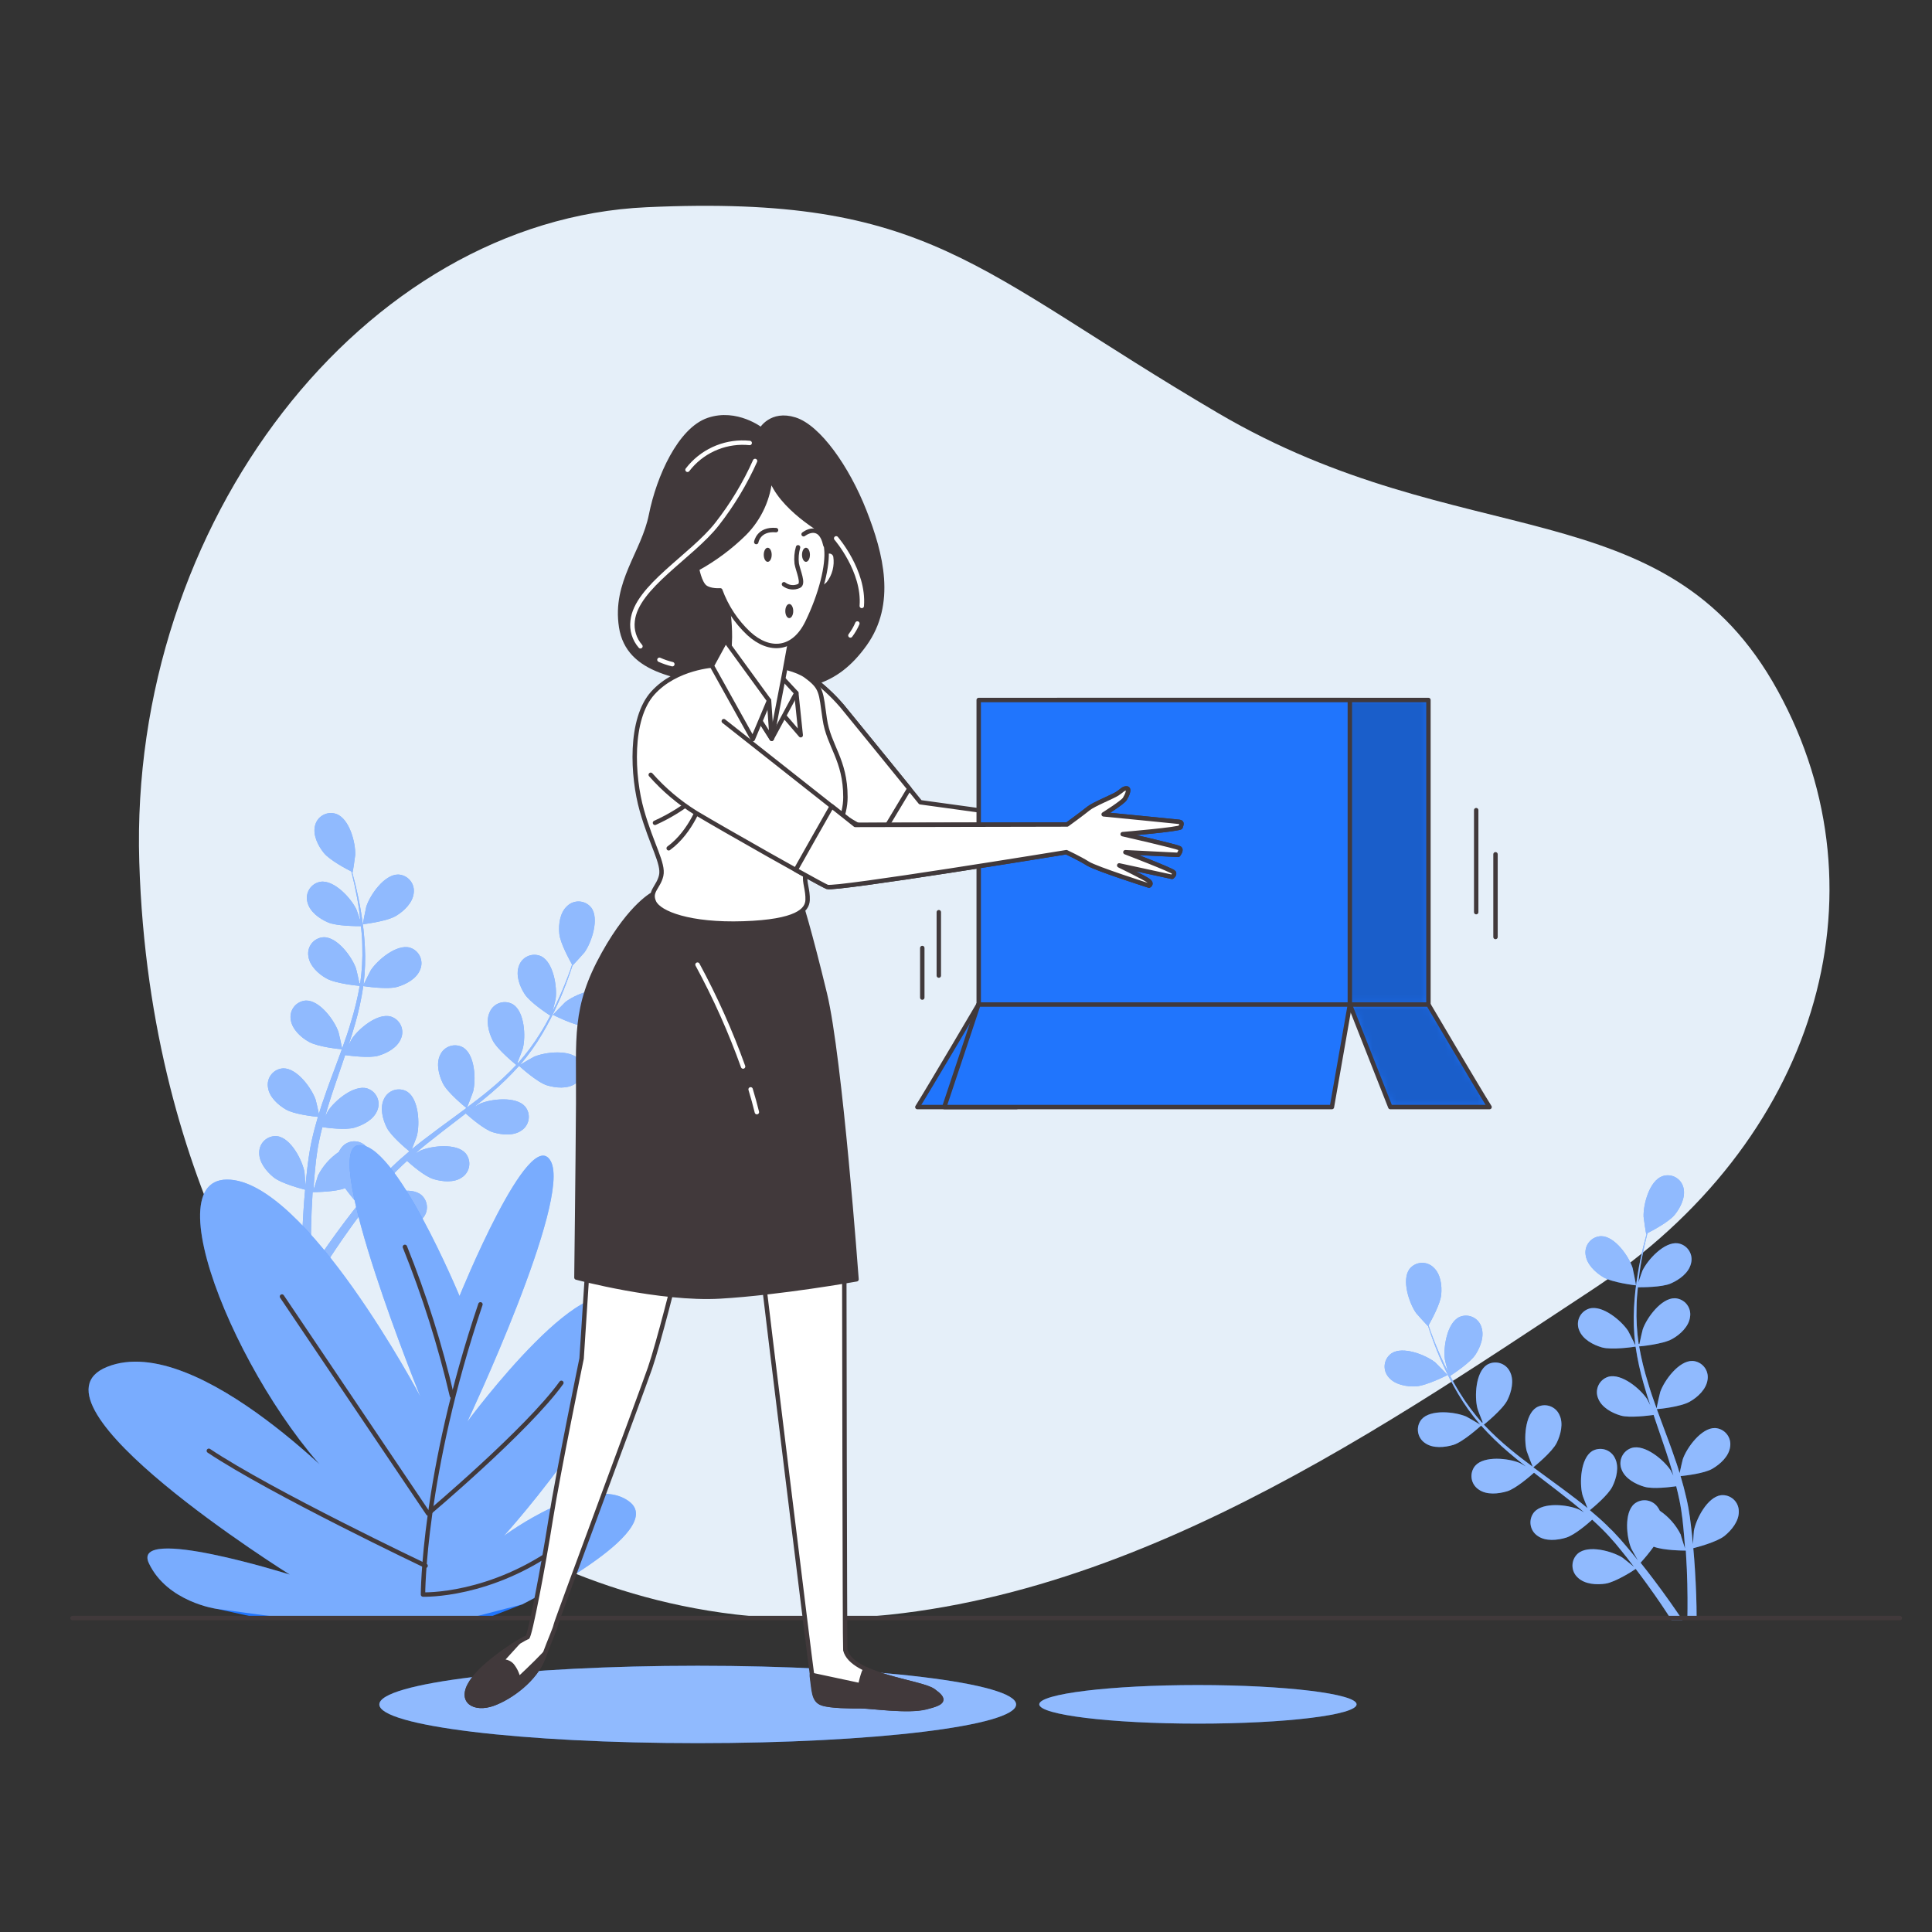 <svg width="240" height="240" viewBox="0 0 240 240" fill="none" xmlns="http://www.w3.org/2000/svg">
<rect x="0" y="0" width="240" height="240" fill="#333333" stroke="none"/>
<path d="M38.265 171.909C38.265 171.909 60.389 199.925 98.199 201.064C136.009 202.203 169.823 178.616 197.718 160.264C225.613 141.912 234.767 111.164 220.839 85.804C206.91 60.443 181.638 69.132 151.307 51.311C120.975 33.49 115.539 24.144 80.329 25.742C45.119 27.341 16.02 64.944 17.301 107.069C18.582 149.193 38.265 171.909 38.265 171.909Z" fill="#E5EFF9"/>
<path d="M45.082 114.811C45.049 114.811 45.464 112.773 45.502 112.626C45.971 111.167 47.739 108.633 49.447 108.639C49.731 108.647 50.011 108.715 50.267 108.838C50.523 108.962 50.751 109.138 50.935 109.355C51.119 109.573 51.255 109.827 51.334 110.1C51.413 110.374 51.434 110.661 51.394 110.944C51.269 112.145 50.189 113.172 49.212 113.762C48.066 114.477 45.082 114.811 45.082 114.811Z" fill="#2075FD"/>
<path d="M41.77 101.113C43.407 101.692 44.182 104.674 44.127 106.203C44.127 106.334 43.822 108.388 43.795 108.388H43.762C43.887 108.857 44.024 109.365 44.16 109.922C44.4 110.949 44.662 112.107 44.864 113.396C45.098 114.777 45.251 116.17 45.322 117.569C45.409 119.136 45.356 120.708 45.164 122.266C45.161 122.284 45.161 122.303 45.164 122.321C45.377 121.867 46.01 120.611 46.064 120.524C46.904 119.246 49.272 117.247 50.925 117.722C51.197 117.805 51.448 117.944 51.662 118.131C51.876 118.317 52.048 118.547 52.168 118.804C52.287 119.062 52.351 119.342 52.355 119.626C52.359 119.91 52.303 120.192 52.191 120.453C51.755 121.578 50.445 122.283 49.349 122.594C48.11 122.949 45.349 122.534 45.131 122.496C44.898 124.077 44.559 125.641 44.117 127.176C43.862 128.072 43.586 128.966 43.287 129.858C43.478 129.47 43.658 129.126 43.685 129.082C44.526 127.799 46.899 125.805 48.547 126.281C48.818 126.363 49.069 126.503 49.283 126.689C49.497 126.876 49.669 127.105 49.789 127.363C49.908 127.621 49.972 127.901 49.976 128.185C49.98 128.469 49.924 128.75 49.812 129.011C49.376 130.137 48.066 130.841 46.97 131.152C45.873 131.464 43.495 131.152 42.873 131.071L42.529 132.097C41.983 133.736 41.389 135.374 40.892 136.98C40.712 137.526 40.554 138.116 40.396 138.684C40.57 138.34 40.718 138.051 40.745 138.007C41.58 136.729 43.953 134.73 45.6 135.205C45.871 135.289 46.122 135.429 46.336 135.615C46.549 135.802 46.721 136.031 46.841 136.288C46.961 136.546 47.026 136.825 47.031 137.109C47.036 137.393 46.982 137.674 46.872 137.936C46.435 139.067 45.12 139.766 44.024 140.083C42.927 140.399 40.783 140.121 40.041 140.017C39.894 140.601 39.752 141.186 39.637 141.759C39.566 142.158 39.474 142.529 39.425 142.928L39.261 144.102C39.184 144.851 39.097 145.621 39.043 146.353C38.999 146.861 38.966 147.347 38.934 147.838C39.108 147.292 39.479 146.162 39.479 146.074C40.083 144.872 40.985 143.846 42.098 143.092C42.157 142.953 42.232 142.821 42.322 142.699C42.476 142.46 42.679 142.257 42.917 142.102C43.156 141.947 43.424 141.845 43.705 141.801C43.985 141.757 44.272 141.773 44.546 141.848C44.82 141.923 45.075 142.054 45.295 142.234C46.593 143.354 46.266 146.424 45.671 147.833C45.639 147.915 45.153 148.772 44.842 149.313C45.077 149.023 45.295 148.739 45.541 148.45C46.015 147.866 46.506 147.298 47.03 146.686L47.832 145.817C48.094 145.522 48.41 145.271 48.699 144.949C49.381 144.288 50.107 143.649 50.854 143.021C50.347 142.606 48.557 141.098 48.045 140.072C47.532 139.045 47.166 137.608 47.701 136.521C47.819 136.262 47.989 136.031 48.202 135.842C48.415 135.653 48.665 135.511 48.936 135.425C49.207 135.339 49.493 135.311 49.776 135.343C50.058 135.374 50.331 135.465 50.576 135.609C52.022 136.521 52.169 139.607 51.793 141.071C51.793 141.164 51.378 142.196 51.154 142.759C51.607 142.387 52.055 142.016 52.524 141.666C53.877 140.623 55.279 139.602 56.67 138.581L57.941 137.641C57.761 137.494 55.601 135.746 55.023 134.593C54.515 133.572 54.144 132.13 54.679 131.049C54.796 130.789 54.966 130.557 55.179 130.367C55.392 130.178 55.642 130.036 55.913 129.949C56.184 129.863 56.471 129.836 56.754 129.868C57.036 129.9 57.309 129.992 57.554 130.137C59.005 131.043 59.147 134.129 58.771 135.598C58.743 135.708 58.182 137.193 58.023 137.565C58.951 136.871 59.873 136.172 60.751 135.44C61.946 134.465 63.076 133.412 64.134 132.289C64.052 132.218 61.788 130.404 61.199 129.23C60.686 128.209 60.32 126.761 60.855 125.68C60.972 125.421 61.142 125.189 61.354 125C61.566 124.811 61.816 124.669 62.087 124.583C62.357 124.497 62.643 124.469 62.925 124.501C63.208 124.533 63.48 124.624 63.725 124.768C65.176 125.68 65.323 128.766 64.947 130.229C64.947 130.328 64.494 131.458 64.281 131.994L64.363 132.048C65.397 130.887 66.326 129.637 67.14 128.312C67.598 127.586 67.991 126.87 68.362 126.166C67.904 125.871 65.836 124.5 65.187 123.501C64.538 122.501 64.047 121.146 64.456 120.01C64.543 119.74 64.687 119.49 64.877 119.279C65.068 119.067 65.301 118.898 65.561 118.783C65.82 118.668 66.102 118.608 66.386 118.609C66.671 118.61 66.952 118.67 67.211 118.787C68.755 119.535 69.235 122.61 69.022 124.101C69.022 124.183 68.804 125.008 68.646 125.603C68.804 125.281 68.979 124.953 69.126 124.642C69.671 123.479 70.135 122.375 70.517 121.365C70.735 120.819 70.915 120.3 71.063 119.819C70.763 119.273 69.595 117.176 69.481 115.996C69.366 114.816 69.552 113.385 70.441 112.566C70.643 112.367 70.885 112.212 71.151 112.112C71.418 112.013 71.702 111.97 71.985 111.988C72.269 112.005 72.546 112.082 72.797 112.214C73.049 112.346 73.27 112.529 73.447 112.752C74.473 114.123 73.496 117.056 72.612 118.301C72.536 118.41 71.145 119.939 71.128 119.939V119.907C70.975 120.371 70.812 120.868 70.615 121.403C70.255 122.397 69.835 123.511 69.295 124.68C68.724 125.959 68.081 127.205 67.369 128.411C66.575 129.763 65.662 131.043 64.641 132.234L64.603 132.278C65.029 132.015 66.24 131.316 66.344 131.273C67.751 130.672 70.817 130.333 71.941 131.622C72.122 131.842 72.255 132.097 72.331 132.371C72.407 132.645 72.424 132.932 72.382 133.213C72.34 133.494 72.239 133.764 72.086 134.003C71.933 134.243 71.731 134.448 71.494 134.604C70.506 135.303 69.028 135.151 67.937 134.823C66.709 134.43 64.663 132.562 64.478 132.409C63.412 133.599 62.267 134.716 61.051 135.751C60.347 136.358 59.617 136.947 58.869 137.532C59.245 137.313 59.584 137.122 59.633 137.1C61.035 136.5 64.101 136.161 65.225 137.45C65.407 137.669 65.54 137.924 65.617 138.198C65.693 138.472 65.711 138.76 65.668 139.041C65.626 139.323 65.525 139.592 65.371 139.832C65.218 140.072 65.016 140.276 64.778 140.432C63.796 141.131 62.312 140.978 61.226 140.651C60.14 140.323 58.323 138.739 57.854 138.318C57.565 138.537 57.309 138.761 56.998 138.985C55.628 140.033 54.27 141.077 52.933 142.147C52.469 142.518 52.027 142.906 51.58 143.294L52.246 142.923C53.648 142.322 56.714 141.978 57.838 143.267C58.019 143.487 58.152 143.742 58.228 144.017C58.304 144.291 58.321 144.579 58.279 144.86C58.237 145.142 58.136 145.412 57.983 145.652C57.83 145.892 57.628 146.097 57.391 146.254C56.408 146.953 54.925 146.801 53.839 146.467C52.753 146.134 51.111 144.709 50.565 144.212C50.123 144.621 49.676 145.031 49.267 145.446C48.989 145.735 48.721 145.992 48.448 146.304L47.663 147.188C47.188 147.773 46.692 148.368 46.239 148.947C45.922 149.346 45.628 149.734 45.333 150.127C45.786 149.744 46.703 149.034 46.784 148.969C48.077 148.161 51.062 147.33 52.366 148.466C52.577 148.656 52.746 148.889 52.862 149.149C52.977 149.408 53.037 149.689 53.037 149.974C53.037 150.258 52.977 150.539 52.862 150.799C52.746 151.059 52.577 151.291 52.366 151.481C51.493 152.322 50.009 152.41 48.885 152.235C47.641 152.038 45.393 150.596 45.115 150.389C44.624 151.039 44.155 151.667 43.718 152.273C42.207 154.365 41.029 156.168 40.221 157.435L40.139 157.566L39.092 157.058L39.255 156.807C40.101 155.539 41.334 153.748 42.905 151.672C43.402 151.012 43.942 150.318 44.504 149.613C43.919 148.974 43.373 148.301 42.867 147.598C41.661 148.073 39.163 148.09 38.835 148.09C38.786 148.898 38.742 149.69 38.71 150.433C38.601 153.011 38.612 155.163 38.639 156.67V156.845L37.488 156.299C37.488 154.802 37.548 152.781 37.7 150.389C37.75 149.57 37.821 148.69 37.902 147.789C37.581 147.707 34.978 147.041 33.996 146.254C33.107 145.539 32.168 144.386 32.201 143.174C32.199 142.889 32.257 142.608 32.37 142.347C32.484 142.086 32.651 141.853 32.861 141.661C33.071 141.469 33.319 141.324 33.589 141.235C33.859 141.145 34.144 141.114 34.427 141.142C36.124 141.361 37.548 144.102 37.826 145.604C37.826 145.697 37.913 146.697 37.946 147.298C37.984 146.932 38.011 146.571 38.055 146.205C38.126 145.457 38.224 144.714 38.328 143.911C38.388 143.523 38.453 143.136 38.513 142.742C38.573 142.349 38.677 141.945 38.759 141.541C38.966 140.612 39.217 139.678 39.495 138.744C38.841 138.679 36.522 138.406 35.529 137.832C34.536 137.259 33.434 136.265 33.287 135.063C33.241 134.782 33.255 134.495 33.328 134.219C33.401 133.944 33.531 133.687 33.709 133.466C33.888 133.244 34.111 133.063 34.365 132.933C34.618 132.804 34.896 132.729 35.18 132.715C36.888 132.676 38.71 135.167 39.212 136.614C39.245 136.702 39.49 137.778 39.615 138.373C39.785 137.827 39.948 137.253 40.161 136.691C40.707 135.052 41.323 133.452 41.923 131.83C42.109 131.333 42.283 130.836 42.469 130.339C42.234 130.339 39.468 130.049 38.355 129.41C37.368 128.864 36.266 127.843 36.113 126.641C36.068 126.36 36.083 126.073 36.156 125.798C36.229 125.523 36.359 125.267 36.538 125.045C36.716 124.824 36.939 124.642 37.192 124.513C37.445 124.383 37.722 124.308 38.006 124.292C39.719 124.254 41.541 126.745 42.043 128.192C42.081 128.301 42.431 129.831 42.502 130.246C42.894 129.153 43.282 128.061 43.593 126.969C44.054 125.494 44.419 123.991 44.684 122.468C44.575 122.468 41.689 122.195 40.548 121.54C39.556 120.994 38.453 119.972 38.306 118.771C38.26 118.49 38.275 118.203 38.347 117.928C38.42 117.653 38.55 117.396 38.729 117.175C38.908 116.954 39.131 116.773 39.384 116.644C39.638 116.515 39.915 116.441 40.199 116.427C41.907 116.384 43.729 118.874 44.231 120.322C44.264 120.415 44.537 121.594 44.651 122.162H44.744C44.969 120.624 45.057 119.068 45.006 117.514C45.006 116.657 44.924 115.843 44.842 115.051C44.297 115.051 41.82 115.051 40.728 114.576C39.637 114.101 38.475 113.249 38.191 112.074C38.116 111.799 38.099 111.511 38.142 111.229C38.185 110.947 38.288 110.678 38.442 110.438C38.597 110.198 38.8 109.994 39.039 109.838C39.278 109.682 39.547 109.579 39.828 109.535C41.525 109.3 43.609 111.583 44.269 112.959C44.302 113.036 44.586 113.839 44.777 114.428C44.739 114.068 44.7 113.697 44.651 113.336C44.482 112.053 44.242 110.889 44.024 109.857C43.893 109.273 43.767 108.765 43.642 108.257C43.096 107.984 40.958 106.858 40.227 105.952C39.495 105.045 38.841 103.729 39.135 102.56C39.201 102.284 39.323 102.025 39.495 101.799C39.666 101.573 39.883 101.386 40.132 101.25C40.38 101.113 40.654 101.031 40.937 101.007C41.219 100.983 41.503 101.019 41.77 101.113Z" fill="#2075FD"/>
<path d="M72.694 127.488C71.357 127.433 68.684 126.062 68.684 126.062C68.684 126.062 70.119 124.571 70.223 124.489C71.417 123.539 74.287 122.397 75.711 123.348C75.944 123.511 76.14 123.721 76.285 123.966C76.431 124.21 76.524 124.482 76.558 124.765C76.591 125.047 76.564 125.334 76.48 125.605C76.395 125.877 76.254 126.127 76.066 126.341C75.302 127.275 73.834 127.537 72.694 127.488Z" fill="#2075FD"/>
<g opacity="0.5">
<path d="M45.082 114.811C45.049 114.811 45.464 112.773 45.502 112.626C45.971 111.167 47.739 108.633 49.447 108.639C49.731 108.647 50.011 108.715 50.267 108.838C50.523 108.962 50.751 109.138 50.935 109.355C51.119 109.573 51.255 109.827 51.334 110.1C51.413 110.374 51.434 110.661 51.394 110.944C51.269 112.145 50.189 113.172 49.212 113.762C48.066 114.477 45.082 114.811 45.082 114.811Z" fill="white"/>
<path d="M41.77 101.113C43.407 101.692 44.182 104.674 44.127 106.203C44.127 106.334 43.822 108.388 43.795 108.388H43.762C43.887 108.857 44.024 109.365 44.16 109.922C44.4 110.949 44.662 112.107 44.864 113.396C45.098 114.777 45.251 116.17 45.322 117.569C45.409 119.136 45.356 120.708 45.164 122.266C45.161 122.284 45.161 122.303 45.164 122.321C45.377 121.867 46.01 120.611 46.064 120.524C46.904 119.246 49.272 117.247 50.925 117.722C51.197 117.805 51.448 117.944 51.662 118.131C51.876 118.317 52.048 118.547 52.168 118.804C52.287 119.062 52.351 119.342 52.355 119.626C52.359 119.91 52.303 120.192 52.191 120.453C51.755 121.578 50.445 122.283 49.349 122.594C48.11 122.949 45.349 122.534 45.131 122.496C44.898 124.077 44.559 125.641 44.117 127.176C43.862 128.072 43.586 128.966 43.287 129.858C43.478 129.47 43.658 129.126 43.685 129.082C44.526 127.799 46.899 125.805 48.547 126.281C48.818 126.363 49.069 126.503 49.283 126.689C49.497 126.876 49.669 127.105 49.789 127.363C49.908 127.621 49.972 127.901 49.976 128.185C49.98 128.469 49.924 128.75 49.812 129.011C49.376 130.137 48.066 130.841 46.97 131.152C45.873 131.464 43.495 131.152 42.873 131.071L42.529 132.097C41.983 133.736 41.389 135.374 40.892 136.98C40.712 137.526 40.554 138.116 40.396 138.684C40.57 138.34 40.718 138.051 40.745 138.007C41.58 136.729 43.953 134.73 45.6 135.205C45.871 135.289 46.122 135.429 46.336 135.615C46.549 135.802 46.721 136.031 46.841 136.288C46.961 136.546 47.026 136.825 47.031 137.109C47.036 137.393 46.982 137.674 46.872 137.936C46.435 139.067 45.12 139.766 44.024 140.083C42.927 140.399 40.783 140.121 40.041 140.017C39.894 140.601 39.752 141.186 39.637 141.759C39.566 142.158 39.474 142.529 39.425 142.928L39.261 144.102C39.184 144.851 39.097 145.621 39.043 146.353C38.999 146.861 38.966 147.347 38.934 147.838C39.108 147.292 39.479 146.162 39.479 146.074C40.083 144.872 40.985 143.846 42.098 143.092C42.157 142.953 42.232 142.821 42.322 142.699C42.476 142.46 42.679 142.257 42.917 142.102C43.156 141.947 43.424 141.845 43.705 141.801C43.985 141.757 44.272 141.773 44.546 141.848C44.82 141.923 45.075 142.054 45.295 142.234C46.593 143.354 46.266 146.424 45.671 147.833C45.639 147.915 45.153 148.772 44.842 149.313C45.077 149.023 45.295 148.739 45.541 148.45C46.015 147.866 46.506 147.298 47.03 146.686L47.832 145.817C48.094 145.522 48.41 145.271 48.699 144.949C49.381 144.288 50.107 143.649 50.854 143.021C50.347 142.606 48.557 141.098 48.045 140.072C47.532 139.045 47.166 137.608 47.701 136.521C47.819 136.262 47.989 136.031 48.202 135.842C48.415 135.653 48.665 135.511 48.936 135.425C49.207 135.339 49.493 135.311 49.776 135.343C50.058 135.374 50.331 135.465 50.576 135.609C52.022 136.521 52.169 139.607 51.793 141.071C51.793 141.164 51.378 142.196 51.154 142.759C51.607 142.387 52.055 142.016 52.524 141.666C53.877 140.623 55.279 139.602 56.67 138.581L57.941 137.641C57.761 137.494 55.601 135.746 55.023 134.593C54.515 133.572 54.144 132.13 54.679 131.049C54.796 130.789 54.966 130.557 55.179 130.367C55.392 130.178 55.642 130.036 55.913 129.949C56.184 129.863 56.471 129.836 56.754 129.868C57.036 129.9 57.309 129.992 57.554 130.137C59.005 131.043 59.147 134.129 58.771 135.598C58.743 135.708 58.182 137.193 58.023 137.565C58.951 136.871 59.873 136.172 60.751 135.44C61.946 134.465 63.076 133.412 64.134 132.289C64.052 132.218 61.788 130.404 61.199 129.23C60.686 128.209 60.32 126.761 60.855 125.68C60.972 125.421 61.142 125.189 61.354 125C61.566 124.811 61.816 124.669 62.087 124.583C62.357 124.497 62.643 124.469 62.925 124.501C63.208 124.533 63.48 124.624 63.725 124.768C65.176 125.68 65.323 128.766 64.947 130.229C64.947 130.328 64.494 131.458 64.281 131.994L64.363 132.048C65.397 130.887 66.326 129.637 67.14 128.312C67.598 127.586 67.991 126.87 68.362 126.166C67.904 125.871 65.836 124.5 65.187 123.501C64.538 122.501 64.047 121.146 64.456 120.01C64.543 119.74 64.687 119.49 64.877 119.279C65.068 119.067 65.301 118.898 65.561 118.783C65.82 118.668 66.102 118.608 66.386 118.609C66.671 118.61 66.952 118.67 67.211 118.787C68.755 119.535 69.235 122.61 69.022 124.101C69.022 124.183 68.804 125.008 68.646 125.603C68.804 125.281 68.979 124.953 69.126 124.642C69.671 123.479 70.135 122.375 70.517 121.365C70.735 120.819 70.915 120.3 71.063 119.819C70.763 119.273 69.595 117.176 69.481 115.996C69.366 114.816 69.552 113.385 70.441 112.566C70.643 112.367 70.885 112.212 71.151 112.112C71.418 112.013 71.702 111.97 71.985 111.988C72.269 112.005 72.546 112.082 72.797 112.214C73.049 112.346 73.27 112.529 73.447 112.752C74.473 114.123 73.496 117.056 72.612 118.301C72.536 118.41 71.145 119.939 71.128 119.939V119.907C70.975 120.371 70.812 120.868 70.615 121.403C70.255 122.397 69.835 123.511 69.295 124.68C68.724 125.959 68.081 127.205 67.369 128.411C66.575 129.763 65.662 131.043 64.641 132.234L64.603 132.278C65.029 132.015 66.24 131.316 66.344 131.273C67.751 130.672 70.817 130.333 71.941 131.622C72.122 131.842 72.255 132.097 72.331 132.371C72.407 132.645 72.424 132.932 72.382 133.213C72.34 133.494 72.239 133.764 72.086 134.003C71.933 134.243 71.731 134.448 71.494 134.604C70.506 135.303 69.028 135.151 67.937 134.823C66.709 134.43 64.663 132.562 64.478 132.409C63.412 133.599 62.267 134.716 61.051 135.751C60.347 136.358 59.617 136.947 58.869 137.532C59.245 137.313 59.584 137.122 59.633 137.1C61.035 136.5 64.101 136.161 65.225 137.45C65.407 137.669 65.54 137.924 65.617 138.198C65.693 138.472 65.711 138.76 65.668 139.041C65.626 139.323 65.525 139.592 65.371 139.832C65.218 140.072 65.016 140.276 64.778 140.432C63.796 141.131 62.312 140.978 61.226 140.651C60.14 140.323 58.323 138.739 57.854 138.318C57.565 138.537 57.309 138.761 56.998 138.985C55.628 140.033 54.27 141.077 52.933 142.147C52.469 142.518 52.027 142.906 51.58 143.294L52.246 142.923C53.648 142.322 56.714 141.978 57.838 143.267C58.019 143.487 58.152 143.742 58.228 144.017C58.304 144.291 58.321 144.579 58.279 144.86C58.237 145.142 58.136 145.412 57.983 145.652C57.83 145.892 57.628 146.097 57.391 146.254C56.408 146.953 54.925 146.801 53.839 146.467C52.753 146.134 51.111 144.709 50.565 144.212C50.123 144.621 49.676 145.031 49.267 145.446C48.989 145.735 48.721 145.992 48.448 146.304L47.663 147.188C47.188 147.773 46.692 148.368 46.239 148.947C45.922 149.346 45.628 149.734 45.333 150.127C45.786 149.744 46.703 149.034 46.784 148.969C48.077 148.161 51.062 147.33 52.366 148.466C52.577 148.656 52.746 148.889 52.862 149.149C52.977 149.408 53.037 149.689 53.037 149.974C53.037 150.258 52.977 150.539 52.862 150.799C52.746 151.059 52.577 151.291 52.366 151.481C51.493 152.322 50.009 152.41 48.885 152.235C47.641 152.038 45.393 150.596 45.115 150.389C44.624 151.039 44.155 151.667 43.718 152.273C42.207 154.365 41.029 156.168 40.221 157.435L40.139 157.566L39.092 157.058L39.255 156.807C40.101 155.539 41.334 153.748 42.905 151.672C43.402 151.012 43.942 150.318 44.504 149.613C43.919 148.974 43.373 148.301 42.867 147.598C41.661 148.073 39.163 148.09 38.835 148.09C38.786 148.898 38.742 149.69 38.71 150.433C38.601 153.011 38.612 155.163 38.639 156.67V156.845L37.488 156.299C37.488 154.802 37.548 152.781 37.7 150.389C37.75 149.57 37.821 148.69 37.902 147.789C37.581 147.707 34.978 147.041 33.996 146.254C33.107 145.539 32.168 144.386 32.201 143.174C32.199 142.889 32.257 142.608 32.37 142.347C32.484 142.086 32.651 141.853 32.861 141.661C33.071 141.469 33.319 141.324 33.589 141.235C33.859 141.145 34.144 141.114 34.427 141.142C36.124 141.361 37.548 144.102 37.826 145.604C37.826 145.697 37.913 146.697 37.946 147.298C37.984 146.932 38.011 146.571 38.055 146.205C38.126 145.457 38.224 144.714 38.328 143.911C38.388 143.523 38.453 143.136 38.513 142.742C38.573 142.349 38.677 141.945 38.759 141.541C38.966 140.612 39.217 139.678 39.495 138.744C38.841 138.679 36.522 138.406 35.529 137.832C34.536 137.259 33.434 136.265 33.287 135.063C33.241 134.782 33.255 134.495 33.328 134.219C33.401 133.944 33.531 133.687 33.709 133.466C33.888 133.244 34.111 133.063 34.365 132.933C34.618 132.804 34.896 132.729 35.18 132.715C36.888 132.676 38.71 135.167 39.212 136.614C39.245 136.702 39.49 137.778 39.615 138.373C39.785 137.827 39.948 137.253 40.161 136.691C40.707 135.052 41.323 133.452 41.923 131.83C42.109 131.333 42.283 130.836 42.469 130.339C42.234 130.339 39.468 130.049 38.355 129.41C37.368 128.864 36.266 127.843 36.113 126.641C36.068 126.36 36.083 126.073 36.156 125.798C36.229 125.523 36.359 125.267 36.538 125.045C36.716 124.824 36.939 124.642 37.192 124.513C37.445 124.383 37.722 124.308 38.006 124.292C39.719 124.254 41.541 126.745 42.043 128.192C42.081 128.301 42.431 129.831 42.502 130.246C42.894 129.153 43.282 128.061 43.593 126.969C44.054 125.494 44.419 123.991 44.684 122.468C44.575 122.468 41.689 122.195 40.548 121.54C39.556 120.994 38.453 119.972 38.306 118.771C38.26 118.49 38.275 118.203 38.347 117.928C38.42 117.653 38.55 117.396 38.729 117.175C38.908 116.954 39.131 116.773 39.384 116.644C39.638 116.515 39.915 116.441 40.199 116.427C41.907 116.384 43.729 118.874 44.231 120.322C44.264 120.415 44.537 121.594 44.651 122.162H44.744C44.969 120.624 45.057 119.068 45.006 117.514C45.006 116.657 44.924 115.843 44.842 115.051C44.297 115.051 41.82 115.051 40.728 114.576C39.637 114.101 38.475 113.249 38.191 112.074C38.116 111.799 38.099 111.511 38.142 111.229C38.185 110.947 38.288 110.678 38.442 110.438C38.597 110.198 38.8 109.994 39.039 109.838C39.278 109.682 39.547 109.579 39.828 109.535C41.525 109.3 43.609 111.583 44.269 112.959C44.302 113.036 44.586 113.839 44.777 114.428C44.739 114.068 44.7 113.697 44.651 113.336C44.482 112.053 44.242 110.889 44.024 109.857C43.893 109.273 43.767 108.765 43.642 108.257C43.096 107.984 40.958 106.858 40.227 105.952C39.495 105.045 38.841 103.729 39.135 102.56C39.201 102.284 39.323 102.025 39.495 101.799C39.666 101.573 39.883 101.386 40.132 101.25C40.38 101.113 40.654 101.031 40.937 101.007C41.219 100.983 41.503 101.019 41.77 101.113Z" fill="white"/>
<path d="M72.694 127.49C71.357 127.435 68.684 126.064 68.684 126.064C68.684 126.064 70.119 124.573 70.223 124.491C71.417 123.541 74.287 122.399 75.711 123.35C75.944 123.513 76.14 123.723 76.285 123.968C76.431 124.212 76.524 124.484 76.558 124.767C76.591 125.049 76.564 125.336 76.48 125.607C76.395 125.879 76.254 126.129 76.066 126.343C75.302 127.277 73.834 127.539 72.694 127.49Z" fill="white"/>
</g>
<path d="M57.085 160.998C57.085 160.998 48.972 141.423 44.433 142.275C39.894 143.127 52.218 173.484 52.218 173.484C52.218 173.484 37.946 146.53 28.213 146.53C18.48 146.53 31.781 176.318 44.138 186.248C44.138 186.248 24.672 165.253 13.319 169.792C1.965 174.33 35.998 195.599 35.998 195.599C35.998 195.599 16.21 189.367 18.496 194.195C20.782 199.023 26.931 199.864 26.931 199.864L32.136 201H60.506L64.871 199.302C64.871 199.302 83.038 190.219 78.172 186.532C73.305 182.845 62.601 190.787 62.601 190.787C62.601 190.787 81.091 170.36 77.522 162.702C73.954 155.045 58.056 176.602 58.056 176.602C58.056 176.602 71.035 149.08 68.422 144.258C65.809 139.435 57.085 160.998 57.085 160.998Z" fill="#2075FD"/>
<path opacity="0.4" d="M57.085 160.998C57.085 160.998 48.972 141.423 44.433 142.275C39.894 143.127 52.218 173.484 52.218 173.484C52.218 173.484 37.946 146.53 28.213 146.53C18.48 146.53 31.781 176.318 44.138 186.248C44.138 186.248 24.672 165.253 13.319 169.792C1.965 174.33 35.998 195.599 35.998 195.599C35.998 195.599 16.21 189.367 18.496 194.195C20.782 199.023 26.931 199.864 26.931 199.864L35.409 201H58.324L64.871 199.302C64.871 199.302 83.038 190.219 78.172 186.532C73.305 182.845 62.601 190.787 62.601 190.787C62.601 190.787 81.091 170.36 77.522 162.702C73.954 155.045 58.056 176.602 58.056 176.602C58.056 176.602 71.035 149.08 68.422 144.258C65.809 139.435 57.085 160.998 57.085 160.998Z" fill="white"/>
<path d="M59.682 162.031C52.546 183.141 52.546 198.079 52.546 198.079C52.546 198.079 60.981 198.407 69.737 191.907" stroke="#41393B" stroke-width="0.548" stroke-linecap="round" stroke-linejoin="round"/>
<path d="M56.141 173.401C54.669 167.09 52.715 160.902 50.298 154.891" stroke="#41393B" stroke-width="0.548" stroke-linecap="round" stroke-linejoin="round"/>
<path d="M35.027 161.059L53.19 188.018C53.19 188.018 65.52 177.641 69.737 171.78" stroke="#41393B" stroke-width="0.548" stroke-linecap="round" stroke-linejoin="round"/>
<path d="M52.868 194.509C52.868 194.509 33.729 185.415 25.943 180.221" stroke="#41393B" stroke-width="0.548" stroke-linecap="round" stroke-linejoin="round"/>
<path d="M203.226 159.673C203.258 159.673 202.847 157.656 202.809 157.51C202.344 156.066 200.591 153.557 198.898 153.563C198.616 153.57 198.338 153.638 198.084 153.76C197.83 153.882 197.604 154.057 197.422 154.272C197.24 154.487 197.105 154.739 197.026 155.01C196.948 155.281 196.927 155.565 196.966 155.844C197.091 157.034 198.162 158.05 199.13 158.634C200.266 159.343 203.226 159.673 203.226 159.673Z" fill="#2075FD"/>
<path d="M206.51 146.111C204.887 146.685 204.119 149.637 204.173 151.151C204.173 151.281 204.476 153.314 204.503 153.314H204.535C204.411 153.779 204.275 154.282 204.14 154.833C203.902 155.85 203.642 156.996 203.442 158.272C203.21 159.639 203.058 161.019 202.988 162.403C202.902 163.955 202.954 165.511 203.145 167.053C203.147 167.071 203.147 167.09 203.145 167.108C202.934 166.659 202.306 165.415 202.252 165.329C201.419 164.063 199.071 162.084 197.432 162.555C197.162 162.637 196.914 162.775 196.701 162.959C196.489 163.144 196.318 163.371 196.2 163.626C196.081 163.881 196.018 164.159 196.014 164.44C196.01 164.721 196.065 165 196.176 165.258C196.609 166.372 197.908 167.07 198.995 167.378C200.223 167.729 202.961 167.318 203.177 167.281C203.409 168.846 203.745 170.394 204.183 171.915C204.436 172.801 204.71 173.686 205.006 174.569C204.816 174.186 204.638 173.845 204.611 173.802C203.778 172.531 201.424 170.557 199.79 171.028C199.521 171.11 199.272 171.248 199.06 171.432C198.848 171.617 198.677 171.844 198.559 172.099C198.44 172.354 198.377 172.632 198.373 172.913C198.369 173.194 198.424 173.473 198.535 173.731C198.968 174.845 200.267 175.543 201.354 175.851C202.441 176.159 204.8 175.851 205.417 175.77L205.758 176.786C206.299 178.409 206.889 180.031 207.381 181.62C207.559 182.161 207.716 182.745 207.873 183.307C207.7 182.967 207.554 182.68 207.527 182.637C206.699 181.372 204.346 179.393 202.712 179.863C202.443 179.946 202.195 180.084 201.983 180.269C201.771 180.454 201.6 180.681 201.482 180.935C201.363 181.19 201.299 181.467 201.293 181.748C201.288 182.029 201.342 182.308 201.451 182.567C201.884 183.686 203.188 184.378 204.275 184.692C205.363 185.005 207.489 184.729 208.225 184.627C208.371 185.205 208.512 185.784 208.625 186.352C208.695 186.746 208.787 187.114 208.836 187.509L208.998 188.671C209.074 189.412 209.161 190.175 209.215 190.899C209.258 191.402 209.291 191.883 209.323 192.37C209.15 191.829 208.782 190.71 208.782 190.623C208.183 189.434 207.289 188.417 206.185 187.671C206.126 187.533 206.052 187.403 205.963 187.282C205.81 187.045 205.609 186.844 205.373 186.691C205.136 186.538 204.87 186.436 204.592 186.393C204.314 186.35 204.029 186.365 203.758 186.439C203.486 186.513 203.233 186.644 203.015 186.822C201.727 187.931 202.052 190.969 202.642 192.364C202.674 192.446 203.156 193.294 203.464 193.83C203.231 193.543 203.015 193.262 202.771 192.975C202.301 192.397 201.814 191.835 201.294 191.229L200.499 190.369C200.239 190.077 199.926 189.828 199.639 189.509C198.963 188.855 198.243 188.223 197.502 187.601C198.005 187.19 199.78 185.697 200.288 184.681C200.797 183.664 201.159 182.242 200.629 181.166C200.512 180.91 200.343 180.68 200.132 180.493C199.921 180.306 199.673 180.166 199.405 180.08C199.136 179.995 198.852 179.968 198.572 179.999C198.292 180.031 198.021 180.121 197.778 180.263C196.344 181.166 196.198 184.221 196.571 185.67C196.571 185.762 196.983 186.784 197.204 187.341C196.755 186.973 196.312 186.606 195.846 186.26C194.505 185.227 193.114 184.216 191.735 183.205L190.474 182.275C190.653 182.129 192.795 180.398 193.369 179.257C193.872 178.246 194.24 176.819 193.709 175.748C193.593 175.491 193.425 175.261 193.214 175.074C193.003 174.886 192.755 174.745 192.486 174.66C192.217 174.575 191.933 174.547 191.652 174.579C191.372 174.611 191.101 174.702 190.858 174.845C189.419 175.743 189.279 178.798 189.652 180.252C189.679 180.361 190.236 181.831 190.393 182.199C189.473 181.512 188.559 180.82 187.688 180.096C186.503 179.13 185.382 178.088 184.334 176.976C184.415 176.905 186.66 175.11 187.244 173.948C187.753 172.936 188.115 171.504 187.585 170.433C187.469 170.177 187.3 169.947 187.09 169.76C186.88 169.573 186.632 169.433 186.364 169.347C186.095 169.262 185.812 169.235 185.532 169.266C185.252 169.297 184.982 169.387 184.739 169.53C183.3 170.433 183.154 173.488 183.528 174.937C183.528 175.034 183.977 176.154 184.188 176.684L184.106 176.738C183.082 175.588 182.16 174.351 181.353 173.039C180.898 172.32 180.509 171.612 180.141 170.914C180.595 170.622 182.646 169.265 183.29 168.275C183.933 167.286 184.42 165.945 184.014 164.82C183.928 164.552 183.785 164.305 183.596 164.096C183.408 163.887 183.177 163.719 182.919 163.605C182.661 163.491 182.382 163.432 182.1 163.433C181.818 163.434 181.54 163.494 181.282 163.609C179.751 164.35 179.275 167.394 179.486 168.87C179.486 168.951 179.703 169.768 179.86 170.357C179.703 170.038 179.529 169.714 179.383 169.406C178.842 168.254 178.383 167.162 178.004 166.161C177.787 165.621 177.609 165.107 177.463 164.631C177.76 164.09 178.918 162.014 179.032 160.846C179.145 159.678 178.961 158.261 178.08 157.45C177.879 157.253 177.639 157.1 177.375 157.001C177.111 156.903 176.829 156.861 176.548 156.878C176.267 156.895 175.993 156.972 175.743 157.102C175.493 157.232 175.274 157.413 175.099 157.634C174.081 158.991 175.05 161.895 175.926 163.128C176.002 163.236 177.382 164.75 177.398 164.75V164.718C177.549 165.177 177.712 165.669 177.906 166.199C178.264 167.183 178.68 168.286 179.216 169.443C179.782 170.71 180.42 171.943 181.125 173.137C181.913 174.476 182.819 175.742 183.831 176.922L183.868 176.965C183.446 176.705 182.245 176.013 182.143 175.97C180.747 175.375 177.706 175.04 176.592 176.316C176.412 176.533 176.281 176.786 176.205 177.057C176.13 177.328 176.113 177.613 176.155 177.891C176.197 178.169 176.297 178.436 176.448 178.673C176.6 178.911 176.8 179.113 177.035 179.268C178.015 179.96 179.481 179.809 180.563 179.485C181.78 179.095 183.809 177.246 183.993 177.095C185.05 178.273 186.185 179.378 187.39 180.404C188.088 181.004 188.813 181.588 189.554 182.166C189.181 181.95 188.846 181.761 188.797 181.739C187.407 181.145 184.366 180.809 183.252 182.085C183.071 182.302 182.939 182.555 182.863 182.826C182.788 183.098 182.77 183.382 182.812 183.661C182.854 183.94 182.954 184.206 183.106 184.444C183.259 184.681 183.459 184.883 183.695 185.038C184.669 185.73 186.141 185.578 187.217 185.254C188.294 184.93 190.095 183.361 190.561 182.945C190.847 183.161 191.102 183.383 191.41 183.605C192.768 184.643 194.115 185.676 195.441 186.736C195.901 187.103 196.339 187.487 196.782 187.871L196.122 187.503C194.732 186.909 191.691 186.568 190.577 187.844C190.397 188.062 190.266 188.315 190.19 188.586C190.115 188.858 190.098 189.143 190.14 189.422C190.181 189.701 190.282 189.968 190.433 190.205C190.585 190.443 190.785 190.646 191.021 190.802C191.994 191.494 193.466 191.342 194.543 191.013C195.619 190.683 197.248 189.272 197.789 188.779C198.227 189.185 198.671 189.591 199.076 190.001C199.352 190.288 199.617 190.542 199.888 190.85L200.667 191.726C201.138 192.305 201.63 192.894 202.079 193.467C202.393 193.862 202.685 194.246 202.977 194.635C202.528 194.257 201.619 193.554 201.538 193.489C200.256 192.689 197.296 191.867 196.003 192.992C195.794 193.18 195.626 193.41 195.511 193.667C195.397 193.924 195.337 194.203 195.337 194.484C195.337 194.766 195.397 195.044 195.511 195.301C195.626 195.558 195.794 195.788 196.003 195.976C196.869 196.809 198.341 196.896 199.455 196.723C200.689 196.528 202.917 195.1 203.193 194.895C203.68 195.538 204.146 196.16 204.578 196.76C206.077 198.831 206.844 199.994 207.645 201.248L208.105 201.248H208.801L209.004 201.248C208.165 199.994 206.943 198.22 205.385 196.166C204.892 195.511 204.357 194.825 203.799 194.127C204.379 193.494 204.921 192.828 205.422 192.132C206.618 192.602 209.096 192.619 209.42 192.619C209.469 193.419 209.512 194.203 209.545 194.938C209.653 197.49 209.642 199.621 209.615 201.113L210 201L210.757 200.746C210.757 199.264 210.697 197.263 210.546 194.895C210.497 194.084 210.427 193.213 210.346 192.321C210.665 192.24 213.245 191.58 214.219 190.802C215.101 190.093 216.032 188.952 215.999 187.752C216.001 187.47 215.944 187.192 215.831 186.934C215.719 186.675 215.553 186.444 215.344 186.254C215.136 186.065 214.89 185.921 214.623 185.832C214.355 185.744 214.072 185.713 213.792 185.741C212.109 185.957 210.697 188.671 210.421 190.158C210.421 190.25 210.335 191.24 210.302 191.835C210.264 191.472 210.237 191.115 210.194 190.753C210.124 190.012 210.026 189.277 209.924 188.482C209.864 188.098 209.799 187.714 209.74 187.325C209.68 186.936 209.577 186.535 209.496 186.135C209.291 185.216 209.042 184.292 208.766 183.367C209.415 183.302 211.714 183.032 212.699 182.464C213.684 181.896 214.776 180.912 214.923 179.722C214.968 179.444 214.954 179.16 214.882 178.887C214.809 178.615 214.681 178.36 214.503 178.141C214.326 177.922 214.105 177.742 213.854 177.614C213.602 177.486 213.327 177.412 213.045 177.397C211.352 177.36 209.545 179.825 209.047 181.258C209.015 181.345 208.771 182.41 208.647 182.999C208.479 182.458 208.317 181.891 208.106 181.334C207.565 179.712 206.953 178.127 206.358 176.521C206.174 176.029 206.001 175.537 205.817 175.045C206.05 175.045 208.793 174.759 209.897 174.126C210.876 173.585 211.969 172.574 212.12 171.385C212.164 171.106 212.15 170.822 212.077 170.55C212.005 170.278 211.876 170.024 211.699 169.805C211.522 169.586 211.301 169.406 211.05 169.278C210.799 169.149 210.524 169.075 210.243 169.06C208.544 169.022 206.737 171.487 206.239 172.92C206.201 173.028 205.855 174.542 205.785 174.953C205.395 173.872 205.011 172.79 204.703 171.709C204.245 170.249 203.884 168.761 203.621 167.254C203.729 167.254 206.591 166.983 207.722 166.334C208.706 165.794 209.799 164.782 209.945 163.593C209.991 163.315 209.977 163.031 209.904 162.758C209.832 162.486 209.703 162.232 209.526 162.013C209.349 161.794 209.127 161.615 208.876 161.488C208.625 161.36 208.349 161.287 208.068 161.273C206.375 161.23 204.568 163.696 204.07 165.129C204.037 165.22 203.767 166.388 203.653 166.951H203.561C203.338 165.428 203.251 163.888 203.302 162.349C203.302 161.5 203.383 160.695 203.464 159.911C204.005 159.911 206.461 159.911 207.543 159.44C208.625 158.97 209.778 158.126 210.059 156.964C210.134 156.691 210.151 156.406 210.108 156.127C210.065 155.848 209.964 155.581 209.81 155.343C209.657 155.106 209.455 154.904 209.219 154.75C208.982 154.596 208.715 154.493 208.436 154.449C206.753 154.217 204.687 156.477 204.032 157.84C204 157.915 203.718 158.71 203.529 159.294C203.567 158.937 203.605 158.57 203.653 158.213C203.821 156.942 204.059 155.79 204.275 154.768C204.405 154.19 204.53 153.687 204.654 153.184C205.195 152.914 207.316 151.8 208.041 150.902C208.766 150.005 209.415 148.702 209.123 147.544C209.058 147.271 208.937 147.014 208.767 146.791C208.597 146.568 208.381 146.382 208.135 146.247C207.889 146.112 207.617 146.03 207.337 146.007C207.057 145.984 206.775 146.019 206.51 146.111Z" fill="#2075FD"/>
<path d="M175.845 172.222C177.17 172.168 179.821 170.811 179.821 170.811C179.821 170.811 178.398 169.334 178.296 169.253C177.111 168.313 174.265 167.182 172.853 168.123C172.622 168.285 172.428 168.493 172.284 168.735C172.139 168.977 172.047 169.246 172.014 169.526C171.981 169.806 172.007 170.089 172.091 170.358C172.175 170.627 172.315 170.875 172.501 171.086C173.259 172.011 174.714 172.271 175.845 172.222Z" fill="#2075FD"/>
<g opacity="0.5">
<path d="M203.226 159.673C203.258 159.673 202.847 157.656 202.809 157.51C202.344 156.066 200.591 153.557 198.898 153.563C198.616 153.57 198.338 153.638 198.084 153.76C197.83 153.882 197.604 154.057 197.422 154.272C197.24 154.487 197.105 154.739 197.026 155.01C196.948 155.281 196.927 155.565 196.966 155.844C197.091 157.034 198.162 158.05 199.13 158.634C200.266 159.343 203.226 159.673 203.226 159.673Z" fill="white"/>
<path d="M206.51 146.111C204.887 146.685 204.119 149.637 204.173 151.151C204.173 151.281 204.476 153.314 204.503 153.314H204.535C204.411 153.779 204.275 154.282 204.14 154.833C203.902 155.85 203.642 156.996 203.442 158.272C203.21 159.639 203.058 161.019 202.988 162.403C202.902 163.955 202.954 165.511 203.145 167.053C203.147 167.071 203.147 167.09 203.145 167.108C202.934 166.659 202.306 165.415 202.252 165.329C201.419 164.063 199.071 162.084 197.432 162.555C197.162 162.637 196.914 162.775 196.701 162.959C196.489 163.144 196.318 163.371 196.2 163.626C196.081 163.881 196.018 164.159 196.014 164.44C196.01 164.721 196.065 165 196.176 165.258C196.609 166.372 197.908 167.07 198.995 167.378C200.223 167.729 202.961 167.318 203.177 167.281C203.409 168.846 203.745 170.394 204.183 171.915C204.436 172.801 204.71 173.686 205.006 174.569C204.816 174.186 204.638 173.845 204.611 173.802C203.778 172.531 201.424 170.557 199.79 171.028C199.521 171.11 199.272 171.248 199.06 171.432C198.848 171.617 198.677 171.844 198.559 172.099C198.44 172.354 198.377 172.632 198.373 172.913C198.369 173.194 198.424 173.473 198.535 173.731C198.968 174.845 200.267 175.543 201.354 175.851C202.441 176.159 204.8 175.851 205.417 175.77L205.758 176.786C206.299 178.409 206.889 180.031 207.381 181.62C207.559 182.161 207.716 182.745 207.873 183.307C207.7 182.967 207.554 182.68 207.527 182.637C206.699 181.372 204.346 179.393 202.712 179.863C202.443 179.946 202.195 180.084 201.983 180.269C201.771 180.454 201.6 180.681 201.482 180.935C201.363 181.19 201.299 181.467 201.293 181.748C201.288 182.029 201.342 182.308 201.451 182.567C201.884 183.686 203.188 184.378 204.275 184.692C205.363 185.005 207.489 184.729 208.225 184.627C208.371 185.205 208.512 185.784 208.625 186.352C208.695 186.746 208.787 187.114 208.836 187.509L208.998 188.671C209.074 189.412 209.161 190.175 209.215 190.899C209.258 191.402 209.291 191.883 209.323 192.37C209.15 191.829 208.782 190.71 208.782 190.623C208.183 189.434 207.289 188.417 206.185 187.671C206.126 187.533 206.052 187.403 205.963 187.282C205.81 187.045 205.609 186.844 205.373 186.691C205.136 186.538 204.87 186.436 204.592 186.393C204.314 186.35 204.029 186.365 203.758 186.439C203.486 186.513 203.233 186.644 203.015 186.822C201.727 187.931 202.052 190.969 202.642 192.364C202.674 192.446 203.156 193.294 203.464 193.83C203.231 193.543 203.015 193.262 202.771 192.975C202.301 192.397 201.814 191.835 201.294 191.229L200.499 190.369C200.239 190.077 199.926 189.828 199.639 189.509C198.963 188.855 198.243 188.223 197.502 187.601C198.005 187.19 199.78 185.697 200.288 184.681C200.797 183.664 201.159 182.242 200.629 181.166C200.512 180.91 200.343 180.68 200.132 180.493C199.921 180.306 199.673 180.166 199.405 180.08C199.136 179.995 198.852 179.968 198.572 179.999C198.292 180.031 198.021 180.121 197.778 180.263C196.344 181.166 196.198 184.221 196.571 185.67C196.571 185.762 196.983 186.784 197.204 187.341C196.755 186.973 196.312 186.606 195.846 186.26C194.505 185.227 193.114 184.216 191.735 183.205L190.474 182.275C190.653 182.129 192.795 180.398 193.369 179.257C193.872 178.246 194.24 176.819 193.709 175.748C193.593 175.491 193.425 175.261 193.214 175.074C193.003 174.886 192.755 174.745 192.486 174.66C192.217 174.575 191.933 174.547 191.652 174.579C191.372 174.611 191.101 174.702 190.858 174.845C189.419 175.743 189.279 178.798 189.652 180.252C189.679 180.361 190.236 181.831 190.393 182.199C189.473 181.512 188.559 180.82 187.688 180.096C186.503 179.13 185.382 178.088 184.334 176.976C184.415 176.905 186.66 175.11 187.244 173.948C187.753 172.936 188.115 171.504 187.585 170.433C187.469 170.177 187.3 169.947 187.09 169.76C186.88 169.573 186.632 169.433 186.364 169.347C186.095 169.262 185.812 169.235 185.532 169.266C185.252 169.297 184.982 169.387 184.739 169.53C183.3 170.433 183.154 173.488 183.528 174.937C183.528 175.034 183.977 176.154 184.188 176.684L184.106 176.738C183.082 175.588 182.16 174.351 181.353 173.039C180.898 172.32 180.509 171.612 180.141 170.914C180.595 170.622 182.646 169.265 183.29 168.275C183.933 167.286 184.42 165.945 184.014 164.82C183.928 164.552 183.785 164.305 183.596 164.096C183.408 163.887 183.177 163.719 182.919 163.605C182.661 163.491 182.382 163.432 182.1 163.433C181.818 163.434 181.54 163.494 181.282 163.609C179.751 164.35 179.275 167.394 179.486 168.87C179.486 168.951 179.703 169.768 179.86 170.357C179.703 170.038 179.529 169.714 179.383 169.406C178.842 168.254 178.383 167.162 178.004 166.161C177.787 165.621 177.609 165.107 177.463 164.631C177.76 164.09 178.918 162.014 179.032 160.846C179.145 159.678 178.961 158.261 178.08 157.45C177.879 157.253 177.639 157.1 177.375 157.001C177.111 156.903 176.829 156.861 176.548 156.878C176.267 156.895 175.993 156.972 175.743 157.102C175.493 157.232 175.274 157.413 175.099 157.634C174.081 158.991 175.05 161.895 175.926 163.128C176.002 163.236 177.382 164.75 177.398 164.75V164.718C177.549 165.177 177.712 165.669 177.906 166.199C178.264 167.183 178.68 168.286 179.216 169.443C179.782 170.71 180.42 171.943 181.125 173.137C181.913 174.476 182.819 175.742 183.831 176.922L183.868 176.965C183.446 176.705 182.245 176.013 182.143 175.97C180.747 175.375 177.706 175.04 176.592 176.316C176.412 176.533 176.281 176.786 176.205 177.057C176.13 177.328 176.113 177.613 176.155 177.891C176.197 178.169 176.297 178.436 176.448 178.673C176.6 178.911 176.8 179.113 177.035 179.268C178.015 179.96 179.481 179.809 180.563 179.485C181.78 179.095 183.809 177.246 183.993 177.095C185.05 178.273 186.185 179.378 187.39 180.404C188.088 181.004 188.813 181.588 189.554 182.166C189.181 181.95 188.846 181.761 188.797 181.739C187.407 181.145 184.366 180.809 183.252 182.085C183.071 182.302 182.939 182.555 182.863 182.826C182.788 183.098 182.77 183.382 182.812 183.661C182.854 183.94 182.954 184.206 183.106 184.444C183.259 184.681 183.459 184.883 183.695 185.038C184.669 185.73 186.141 185.578 187.217 185.254C188.294 184.93 190.095 183.361 190.561 182.945C190.847 183.161 191.102 183.383 191.41 183.605C192.768 184.643 194.115 185.676 195.441 186.736C195.901 187.103 196.339 187.487 196.782 187.871L196.122 187.503C194.732 186.909 191.691 186.568 190.577 187.844C190.397 188.062 190.266 188.315 190.19 188.586C190.115 188.858 190.098 189.143 190.14 189.422C190.181 189.701 190.282 189.968 190.433 190.205C190.585 190.443 190.785 190.646 191.021 190.802C191.994 191.494 193.466 191.342 194.543 191.013C195.619 190.683 197.248 189.272 197.789 188.779C198.227 189.185 198.671 189.591 199.076 190.001C199.352 190.288 199.617 190.542 199.888 190.85L200.667 191.726C201.138 192.305 201.63 192.894 202.079 193.467C202.393 193.862 202.685 194.246 202.977 194.635C202.528 194.257 201.619 193.554 201.538 193.489C200.256 192.689 197.296 191.867 196.003 192.992C195.794 193.18 195.626 193.41 195.511 193.667C195.397 193.924 195.337 194.203 195.337 194.484C195.337 194.766 195.397 195.044 195.511 195.301C195.626 195.558 195.794 195.788 196.003 195.976C196.869 196.809 198.341 196.896 199.455 196.723C200.689 196.528 202.917 195.1 203.193 194.895C203.68 195.538 204.146 196.16 204.578 196.76C206.077 198.831 206.836 199.994 207.637 201.248H208.184H208.648H209.004C208.165 199.994 206.943 198.22 205.385 196.166C204.892 195.511 204.357 194.825 203.799 194.127C204.379 193.494 204.921 192.828 205.422 192.132C206.618 192.602 209.096 192.619 209.42 192.619C209.469 193.419 209.512 194.203 209.545 194.938C209.653 197.49 209.642 199.621 209.615 201.113L210.5 201L210.757 200.746C210.757 199.264 210.697 197.263 210.546 194.895C210.497 194.084 210.427 193.213 210.346 192.321C210.665 192.24 213.245 191.58 214.219 190.802C215.101 190.093 216.032 188.952 215.999 187.752C216.001 187.47 215.944 187.192 215.831 186.934C215.719 186.675 215.553 186.444 215.344 186.254C215.136 186.065 214.89 185.921 214.623 185.832C214.355 185.744 214.072 185.713 213.792 185.741C212.109 185.957 210.697 188.671 210.421 190.158C210.421 190.25 210.335 191.24 210.302 191.835C210.264 191.472 210.237 191.115 210.194 190.753C210.124 190.012 210.026 189.277 209.924 188.482C209.864 188.098 209.799 187.714 209.74 187.325C209.68 186.936 209.577 186.535 209.496 186.135C209.291 185.216 209.042 184.292 208.766 183.367C209.415 183.302 211.714 183.032 212.699 182.464C213.684 181.896 214.776 180.912 214.923 179.722C214.968 179.444 214.954 179.16 214.882 178.887C214.809 178.615 214.681 178.36 214.503 178.141C214.326 177.922 214.105 177.742 213.854 177.614C213.602 177.486 213.327 177.412 213.045 177.397C211.352 177.36 209.545 179.825 209.047 181.258C209.015 181.345 208.771 182.41 208.647 182.999C208.479 182.458 208.317 181.891 208.106 181.334C207.565 179.712 206.953 178.127 206.358 176.521C206.174 176.029 206.001 175.537 205.817 175.045C206.05 175.045 208.793 174.759 209.897 174.126C210.876 173.585 211.969 172.574 212.12 171.385C212.164 171.106 212.15 170.822 212.077 170.55C212.005 170.278 211.876 170.024 211.699 169.805C211.522 169.586 211.301 169.406 211.05 169.278C210.799 169.149 210.524 169.075 210.243 169.06C208.544 169.022 206.737 171.487 206.239 172.92C206.201 173.028 205.855 174.542 205.785 174.953C205.395 173.872 205.011 172.79 204.703 171.709C204.245 170.249 203.884 168.761 203.621 167.254C203.729 167.254 206.591 166.983 207.722 166.334C208.706 165.794 209.799 164.782 209.945 163.593C209.991 163.315 209.977 163.031 209.904 162.758C209.832 162.486 209.703 162.232 209.526 162.013C209.349 161.794 209.127 161.615 208.876 161.488C208.625 161.36 208.349 161.287 208.068 161.273C206.375 161.23 204.568 163.696 204.07 165.129C204.037 165.22 203.767 166.388 203.653 166.951H203.561C203.338 165.428 203.251 163.888 203.302 162.349C203.302 161.5 203.383 160.695 203.464 159.911C204.005 159.911 206.461 159.911 207.543 159.44C208.625 158.97 209.778 158.126 210.059 156.964C210.134 156.691 210.151 156.406 210.108 156.127C210.065 155.848 209.964 155.581 209.81 155.343C209.657 155.106 209.455 154.904 209.219 154.75C208.982 154.596 208.715 154.493 208.436 154.449C206.753 154.217 204.687 156.477 204.032 157.84C204 157.915 203.718 158.71 203.529 159.294C203.567 158.937 203.605 158.57 203.653 158.213C203.821 156.942 204.059 155.79 204.275 154.768C204.405 154.19 204.53 153.687 204.654 153.184C205.195 152.914 207.316 151.8 208.041 150.902C208.766 150.005 209.415 148.702 209.123 147.544C209.058 147.271 208.937 147.014 208.767 146.791C208.597 146.568 208.381 146.382 208.135 146.247C207.889 146.112 207.617 146.03 207.337 146.007C207.057 145.984 206.775 146.019 206.51 146.111Z" fill="white"/>
<path d="M175.845 172.224C177.17 172.17 179.821 170.813 179.821 170.813C179.821 170.813 178.398 169.336 178.296 169.255C177.111 168.314 174.265 167.184 172.853 168.125C172.622 168.287 172.428 168.495 172.284 168.737C172.139 168.979 172.047 169.248 172.014 169.528C171.981 169.808 172.007 170.091 172.091 170.36C172.175 170.629 172.315 170.877 172.501 171.088C173.259 172.013 174.714 172.273 175.845 172.224Z" fill="white"/>
</g>
<path d="M9 201H236" stroke="#41393B" stroke-width="0.548" stroke-linecap="round" stroke-linejoin="round"/>
<path d="M86.675 216.54C108.518 216.54 126.226 214.388 126.226 211.733C126.226 209.078 108.518 206.926 86.675 206.926C64.831 206.926 47.123 209.078 47.123 211.733C47.123 214.388 64.831 216.54 86.675 216.54Z" fill="#2075FD"/>
<path opacity="0.5" d="M86.675 216.54C108.518 216.54 126.226 214.388 126.226 211.733C126.226 209.078 108.518 206.926 86.675 206.926C64.831 206.926 47.123 209.078 47.123 211.733C47.123 214.388 64.831 216.54 86.675 216.54Z" fill="white"/>
<path d="M168.52 211.717C168.52 213.042 159.689 214.115 148.811 214.115C137.932 214.115 129.101 213.02 129.101 211.717C129.101 210.414 137.926 209.324 148.811 209.324C159.695 209.324 168.52 210.414 168.52 211.717Z" fill="#2075FD"/>
<path opacity="0.5" d="M168.52 211.717C168.52 213.042 159.689 214.115 148.811 214.115C137.932 214.115 129.101 213.02 129.101 211.717C129.101 210.414 137.926 209.324 148.811 209.324C159.695 209.324 168.52 210.414 168.52 211.717Z" fill="white"/>
<path d="M94.564 53.374C94.564 53.374 91.504 50.97 87.994 52.169C84.485 53.368 81.824 59.215 80.877 63.968C79.93 68.72 76.289 72.323 77.165 77.896C78.041 83.47 84.375 84.34 92.024 85.162C99.672 85.983 103.822 85.052 107.425 80.026C111.027 75 109.5 68.884 107.37 63.475C105.24 58.066 101.693 53.045 98.742 52.114C95.791 51.184 94.564 53.374 94.564 53.374Z" fill="#41393B" stroke="#41393B" stroke-width="0.548" stroke-linecap="round" stroke-linejoin="round"/>
<path d="M81.917 81.961C82.433 82.193 82.971 82.376 83.521 82.508" stroke="white" stroke-width="0.548" stroke-linecap="round" stroke-linejoin="round"/>
<path d="M93.798 57.264C92.55 60.051 90.969 62.676 89.089 65.082C85.958 69.106 79.032 72.906 78.588 77.127C78.517 77.692 78.567 78.266 78.734 78.811C78.901 79.355 79.181 79.858 79.557 80.286" stroke="white" stroke-width="0.548" stroke-linecap="round" stroke-linejoin="round"/>
<path d="M106.505 77.451C106.279 77.981 105.988 78.481 105.64 78.94" stroke="white" stroke-width="0.548" stroke-linecap="round" stroke-linejoin="round"/>
<path d="M103.872 66.875C103.872 66.875 107.392 70.938 107.053 75.274" stroke="white" stroke-width="0.548" stroke-linecap="round" stroke-linejoin="round"/>
<path d="M93.13 55.027C91.758 54.887 90.372 55.078 89.089 55.584C87.806 56.09 86.663 56.896 85.755 57.934C85.629 58.076 85.514 58.219 85.405 58.361" stroke="white" stroke-width="0.548" stroke-linecap="round" stroke-linejoin="round"/>
<path d="M72.933 158.227L72.248 168.761C72.248 168.761 69.336 182.892 68.416 188.718C67.496 194.543 65.81 203.402 65.503 203.402C65.197 203.402 60.171 206.441 58.561 208.921C56.951 211.401 58.993 212.452 61.227 211.658C63.461 210.864 66.494 208.62 67.485 205.953C68.476 203.287 68.969 202.296 69.035 201.863C69.1 201.431 79.694 172.988 80.746 169.949C81.797 166.911 84.031 157.987 84.031 157.987L89.237 140.324C89.237 140.324 94.811 158.485 94.876 159.29C94.942 160.094 100.636 206.512 100.899 208.247C101.162 209.983 101.085 211.22 102.136 211.593C103.187 211.965 105.668 211.965 106.971 211.965C108.274 211.965 112.796 212.649 115.024 212.091C117.253 211.532 117.505 211.16 115.955 210.043C114.406 208.926 105.799 208.214 105.005 204.962C104.939 204.716 104.879 156.935 104.879 156.935C104.879 156.935 104.135 141.134 102.897 136.678H74.263L72.933 158.227Z" fill="white" stroke="#41393B" stroke-width="0.548" stroke-linecap="round" stroke-linejoin="round"/>
<path d="M61.222 211.645C63.45 210.835 66.489 208.607 67.48 205.94L67.688 205.393C66.423 206.74 64.403 208.612 64.403 208.612C64.279 207.977 64.003 207.382 63.598 206.877C63.421 206.682 63.195 206.539 62.943 206.463C62.691 206.386 62.424 206.38 62.169 206.444L64.359 204.035C62.716 205.054 59.76 207.134 58.599 208.924C56.94 211.394 58.977 212.45 61.222 211.645Z" fill="#41393B" stroke="#41393B" stroke-width="0.548" stroke-linecap="round" stroke-linejoin="round"/>
<path d="M115.917 210.032C114.855 209.271 110.491 208.696 107.578 207.365C107.458 207.467 107.364 207.597 107.305 207.743C107.12 208.268 106.975 208.806 106.872 209.353L100.85 208.066V208.236C101.096 209.971 101.036 211.209 102.087 211.581C103.138 211.953 105.618 211.953 106.921 211.953C108.224 211.953 112.747 212.638 114.975 212.079C117.203 211.521 117.488 211.17 115.917 210.032Z" fill="#41393B" stroke="#41393B" stroke-width="0.548" stroke-linecap="round" stroke-linejoin="round"/>
<path d="M81.276 110.977C81.276 110.977 78.435 112.285 74.996 118.461C71.235 125.201 71.881 128.946 71.826 137.076C71.772 145.206 71.607 158.702 71.607 158.702C71.607 158.702 82.01 161.489 89.472 161.051C96.935 160.613 106.401 158.921 106.401 158.921C106.401 158.921 104.381 131.393 102.47 123.476C100.559 115.559 99.409 111.978 99.409 111.978C95.716 112.491 91.974 112.546 88.268 112.143C81.933 111.524 81.276 110.977 81.276 110.977Z" fill="#41393B" stroke="#41393B" stroke-width="0.548" stroke-linecap="round" stroke-linejoin="round"/>
<path d="M93.245 135.324C93.529 136.26 93.792 137.208 94.022 138.155" stroke="white" stroke-width="0.548" stroke-linecap="round" stroke-linejoin="round"/>
<path d="M86.647 119.83C88.853 123.9 90.746 128.131 92.309 132.488" stroke="white" stroke-width="0.548" stroke-linecap="round" stroke-linejoin="round"/>
<path d="M151.022 105.743C150.694 105.524 145.312 104.681 145.312 104.681L144.261 104.248C144.261 104.248 150.776 104.768 150.831 104.494C150.885 104.221 151.104 103.892 150.666 103.837C150.228 103.783 141.846 102.08 141.846 102.08C141.846 102.08 143.976 100.065 144.25 99.627C144.524 99.189 144.901 98.313 144.463 98.313C144.025 98.313 143.916 98.587 143.319 98.97C142.722 99.353 140.368 100.284 139.711 100.826C139.054 101.368 137.094 102.792 137.094 102.792L114.329 99.66C114.329 99.66 106.336 89.805 104.6 87.703C103.394 86.3 102.02 85.049 100.51 83.98C98.835 83.24 98.868 84.478 98.868 84.478L102.366 100.027C102.366 100.027 111.416 105.42 111.975 105.42C112.533 105.42 136.985 106.23 136.985 106.23C136.985 106.23 138.627 106.997 139.656 107.648C140.686 108.3 147.25 110.386 147.25 110.386C147.25 110.386 147.688 110.167 147.195 109.783C146.703 109.4 143.538 107.873 143.538 107.873L150.108 109.296C150.108 109.296 150.491 109.022 150.327 108.749C150.163 108.475 144.305 106.236 144.305 106.236L150.875 106.564C150.875 106.564 151.345 105.962 151.022 105.743Z" fill="white" stroke="#41393B" stroke-width="0.548" stroke-linecap="round" stroke-linejoin="round"/>
<path d="M112.955 97.968C110.595 95.061 105.881 89.257 104.6 87.703C103.394 86.3 102.02 85.049 100.51 83.98C98.835 83.24 98.868 84.478 98.868 84.478L102.366 100.027C102.366 100.027 106.451 102.458 109.298 104.056L112.955 97.968Z" fill="white" stroke="#41393B" stroke-width="0.548" stroke-linecap="round" stroke-linejoin="round"/>
<path d="M88.76 82.649C88.76 82.649 84.008 82.868 81.096 86.093C78.183 89.318 78.528 96.414 79.732 100.673C80.937 104.933 82.47 107.282 82.136 108.76C81.802 110.238 80.608 110.725 81.26 112.089C81.911 113.452 85.683 114.93 92.347 114.711C99.01 114.492 100.269 113.069 100.324 111.82C100.378 110.572 99.886 109.526 100.05 108.76C100.214 107.993 105.021 103.734 105.021 99.036C105.021 94.339 102.946 92.702 102.453 89.312C101.961 85.924 102.125 85.436 100.105 83.958C98.084 82.48 91.438 81.719 88.76 82.649Z" fill="white" stroke="#41393B" stroke-width="0.548" stroke-linecap="round" stroke-linejoin="round"/>
<path d="M86.604 98.93C85.016 100.259 83.253 101.364 81.364 102.215" stroke="#41393B" stroke-width="0.548" stroke-linecap="round" stroke-linejoin="round"/>
<path d="M87.129 99.481C87.129 99.481 85.952 103.28 83.067 105.377" stroke="#41393B" stroke-width="0.548" stroke-linecap="round" stroke-linejoin="round"/>
<path d="M98.922 86.088L99.47 91.333L97.17 88.656L98.922 86.088Z" fill="white" stroke="#41393B" stroke-width="0.548" stroke-linecap="round" stroke-linejoin="round"/>
<path d="M95.862 91.769L98.922 86.086L96.136 83.086L95.862 91.769Z" fill="white" stroke="#41393B" stroke-width="0.548" stroke-linecap="round" stroke-linejoin="round"/>
<path d="M89.965 73.365C90.443 75.259 90.68 77.205 90.672 79.158C90.656 80.422 90.527 81.683 90.288 82.925L95.862 91.772L97.444 83.56L98.484 77.877C98.484 77.877 92.15 77.515 89.965 73.365Z" fill="white" stroke="#41393B" stroke-width="0.548" stroke-linecap="round" stroke-linejoin="round"/>
<path d="M95.533 87.019L95.862 91.772L94.225 89.204L95.533 87.019Z" fill="white" stroke="#41393B" stroke-width="0.548" stroke-linecap="round" stroke-linejoin="round"/>
<path d="M88.432 82.703L93.513 91.825L95.533 87.017L90.129 79.588L88.432 82.703Z" fill="white" stroke="#41393B" stroke-width="0.548" stroke-linecap="round" stroke-linejoin="round"/>
<path d="M177.445 86.955H131.34V124.788H177.445V86.955Z" fill="#2075FD"/>
<mask id="mask0_4063_17268" style="mask-type:luminance" maskUnits="userSpaceOnUse" x="131" y="86" width="47" height="39">
<path d="M177.444 86.959H131.339V124.791H177.444V86.959Z" fill="white"/>
</mask>
<g mask="url(#mask0_4063_17268)">
<path opacity="0.2" d="M177.444 86.959H131.339V124.791H177.444V86.959Z" fill="black"/>
</g>
<path d="M177.445 86.955H131.34V124.788H177.445V86.955Z" stroke="#41393B" stroke-width="0.548" stroke-linecap="round" stroke-linejoin="round"/>
<path d="M167.682 86.955H121.578V124.788H167.682V86.955Z" fill="#2075FD" stroke="#41393B" stroke-width="0.548" stroke-linecap="round" stroke-linejoin="round"/>
<path d="M185.038 137.524C183.56 135.181 177.444 124.789 177.444 124.789H167.688L172.709 137.524H185.038Z" fill="#2075FD"/>
<mask id="mask1_4063_17268" style="mask-type:luminance" maskUnits="userSpaceOnUse" x="167" y="124" width="19" height="14">
<path d="M185.038 137.524C183.56 135.181 177.444 124.789 177.444 124.789H167.688L172.709 137.524H185.038Z" fill="white"/>
</mask>
<g mask="url(#mask1_4063_17268)">
<path opacity="0.2" d="M185.038 137.524C183.56 135.181 177.444 124.789 177.444 124.789H167.688L172.709 137.524H185.038Z" fill="black"/>
</g>
<path d="M185.038 137.524C183.56 135.181 177.444 124.789 177.444 124.789H167.688L172.709 137.524H185.038Z" stroke="#41393B" stroke-width="0.548" stroke-linecap="round" stroke-linejoin="round"/>
<path d="M113.957 137.524C115.435 135.181 121.545 124.789 121.545 124.789H131.307L126.286 137.524H113.957Z" fill="#2075FD" stroke="#41393B" stroke-width="0.548" stroke-linecap="round" stroke-linejoin="round"/>
<path d="M121.545 124.789L117.302 137.524H165.454L167.688 124.789H121.545Z" fill="#2075FD" stroke="#41393B" stroke-width="0.548" stroke-linecap="round" stroke-linejoin="round"/>
<path d="M183.379 100.641V113.31" stroke="#41393B" stroke-width="0.548" stroke-linecap="round" stroke-linejoin="round"/>
<path d="M185.777 106.125V116.396" stroke="#41393B" stroke-width="0.548" stroke-linecap="round" stroke-linejoin="round"/>
<path d="M116.623 113.316V121.189" stroke="#41393B" stroke-width="0.548" stroke-linecap="round" stroke-linejoin="round"/>
<path d="M114.57 117.764V123.923" stroke="#41393B" stroke-width="0.548" stroke-linecap="round" stroke-linejoin="round"/>
<path d="M80.838 96.247C82.472 98.098 84.368 99.699 86.467 100.999C89.752 102.965 101.797 109.792 102.744 110.176C103.691 110.559 132.456 105.861 132.456 105.861C132.456 105.861 134.099 106.628 135.134 107.279C136.169 107.931 142.728 110.017 142.728 110.017C142.728 110.017 143.166 109.798 142.673 109.42C142.18 109.042 139.015 107.504 139.015 107.504L145.585 108.927C145.585 108.927 145.969 108.653 145.804 108.38C145.64 108.106 139.782 105.867 139.782 105.867L146.352 106.195C146.352 106.195 146.845 105.593 146.516 105.374C146.188 105.155 139.459 103.622 139.459 103.622C139.459 103.622 146.615 103.02 146.67 102.746C146.724 102.472 146.943 102.149 146.505 102.094C146.067 102.04 137.11 101.164 137.11 101.164C137.11 101.164 139.459 99.691 139.733 99.253C140.006 98.815 140.39 97.939 139.952 97.939C139.514 97.939 139.404 98.213 138.807 98.596C138.211 98.979 135.856 99.91 135.199 100.452C134.542 100.994 132.577 102.423 132.577 102.423L106.253 102.478L89.91 89.584" fill="white"/>
<path d="M80.838 96.247C82.472 98.098 84.368 99.699 86.467 100.999C89.752 102.965 101.797 109.792 102.744 110.176C103.691 110.559 132.456 105.861 132.456 105.861C132.456 105.861 134.099 106.628 135.134 107.279C136.169 107.931 142.728 110.017 142.728 110.017C142.728 110.017 143.166 109.798 142.673 109.42C142.18 109.042 139.015 107.504 139.015 107.504L145.585 108.927C145.585 108.927 145.969 108.654 145.804 108.38C145.64 108.106 139.782 105.867 139.782 105.867L146.352 106.195C146.352 106.195 146.845 105.593 146.516 105.374C146.188 105.155 139.459 103.622 139.459 103.622C139.459 103.622 146.615 103.02 146.67 102.746C146.724 102.472 146.943 102.149 146.505 102.094C146.067 102.04 137.11 101.164 137.11 101.164C137.11 101.164 139.459 99.691 139.733 99.253C140.006 98.815 140.39 97.939 139.952 97.939C139.514 97.939 139.404 98.213 138.807 98.596C138.211 98.979 135.856 99.91 135.199 100.452C134.542 100.994 132.577 102.423 132.577 102.423L106.253 102.478L89.91 89.584" stroke="#41393B" stroke-width="0.548" stroke-linecap="round" stroke-linejoin="round"/>
<path d="M146.494 102.093C146.062 102.038 137.099 101.162 137.099 101.162C137.099 101.162 139.448 99.689 139.722 99.251C139.996 98.814 140.379 97.938 139.941 97.938C139.503 97.938 139.393 98.211 138.797 98.594C138.2 98.978 135.846 99.909 135.189 100.451C134.532 100.993 132.566 102.422 132.566 102.422L106.242 102.476L103.324 100.16C102.229 102.082 100.181 105.685 98.851 108.061C100.899 109.2 102.448 110.048 102.76 110.174C103.691 110.557 132.473 105.86 132.473 105.86C132.473 105.86 134.115 106.626 135.15 107.278C136.185 107.929 142.744 110.015 142.744 110.015C142.744 110.015 143.182 109.796 142.689 109.419C142.196 109.041 139.032 107.502 139.032 107.502L145.602 108.926C145.602 108.926 145.985 108.652 145.821 108.378C145.657 108.105 139.798 105.865 139.798 105.865L146.368 106.194C146.368 106.194 146.861 105.592 146.533 105.373C146.204 105.154 139.459 103.621 139.459 103.621C139.459 103.621 146.615 103.018 146.67 102.745C146.724 102.471 146.932 102.148 146.494 102.093Z" fill="white" stroke="#41393B" stroke-width="0.548" stroke-linecap="round" stroke-linejoin="round"/>
<path d="M102.415 68.777C102.509 68.664 102.632 68.579 102.771 68.533C102.91 68.486 103.06 68.48 103.202 68.514C103.345 68.548 103.475 68.622 103.578 68.726C103.681 68.831 103.752 68.963 103.784 69.106C103.875 69.7 103.845 70.306 103.694 70.888C103.544 71.47 103.276 72.014 102.908 72.489C102.306 73.092 101.758 73.256 101.758 72.489C101.91 71.241 102.13 70.002 102.415 68.777Z" fill="white" stroke="#41393B" stroke-width="0.548" stroke-linecap="round" stroke-linejoin="round"/>
<path d="M95.692 59.207C95.5 61.871 94.36 64.379 92.478 66.275C90.725 67.999 88.743 69.473 86.587 70.655C86.587 70.655 86.904 72.369 87.55 72.906C88.197 73.442 89.478 73.338 89.478 73.338C90.222 75.374 91.434 77.208 93.014 78.693C95.582 81.047 98.583 80.833 100.296 77.302C102.01 73.771 102.869 70.228 102.656 68.192L102.442 66.155C102.442 66.155 96.869 63.061 95.692 59.207Z" fill="white" stroke="#41393B" stroke-width="0.548" stroke-linecap="round" stroke-linejoin="round"/>
<path d="M95.369 69.793C95.641 69.793 95.862 69.401 95.862 68.917C95.862 68.433 95.641 68.041 95.369 68.041C95.097 68.041 94.876 68.433 94.876 68.917C94.876 69.401 95.097 69.793 95.369 69.793Z" fill="#41393B"/>
<path d="M98.046 76.785C98.318 76.785 98.539 76.393 98.539 75.909C98.539 75.425 98.318 75.033 98.046 75.033C97.774 75.033 97.553 75.425 97.553 75.909C97.553 76.393 97.774 76.785 98.046 76.785Z" fill="#41393B"/>
<path d="M100.121 69.793C100.393 69.793 100.614 69.401 100.614 68.917C100.614 68.433 100.393 68.041 100.121 68.041C99.849 68.041 99.628 68.433 99.628 68.917C99.628 69.401 99.849 69.793 100.121 69.793Z" fill="#41393B"/>
<path d="M99.136 67.988C98.948 68.644 98.892 69.331 98.971 70.009C99.136 70.939 99.902 72.522 99.245 72.795C98.945 72.932 98.614 72.984 98.287 72.945C97.959 72.907 97.649 72.779 97.389 72.576" stroke="#41393B" stroke-width="0.548" stroke-linecap="round" stroke-linejoin="round"/>
<path d="M93.945 67.337C93.945 67.337 94.208 65.662 96.404 65.853" stroke="#41393B" stroke-width="0.548" stroke-linecap="round" stroke-linejoin="round"/>
<path d="M99.826 66.368C99.826 66.368 101.873 64.725 102.536 67.731" stroke="#41393B" stroke-width="0.548" stroke-linecap="round" stroke-linejoin="round"/>
</svg>
